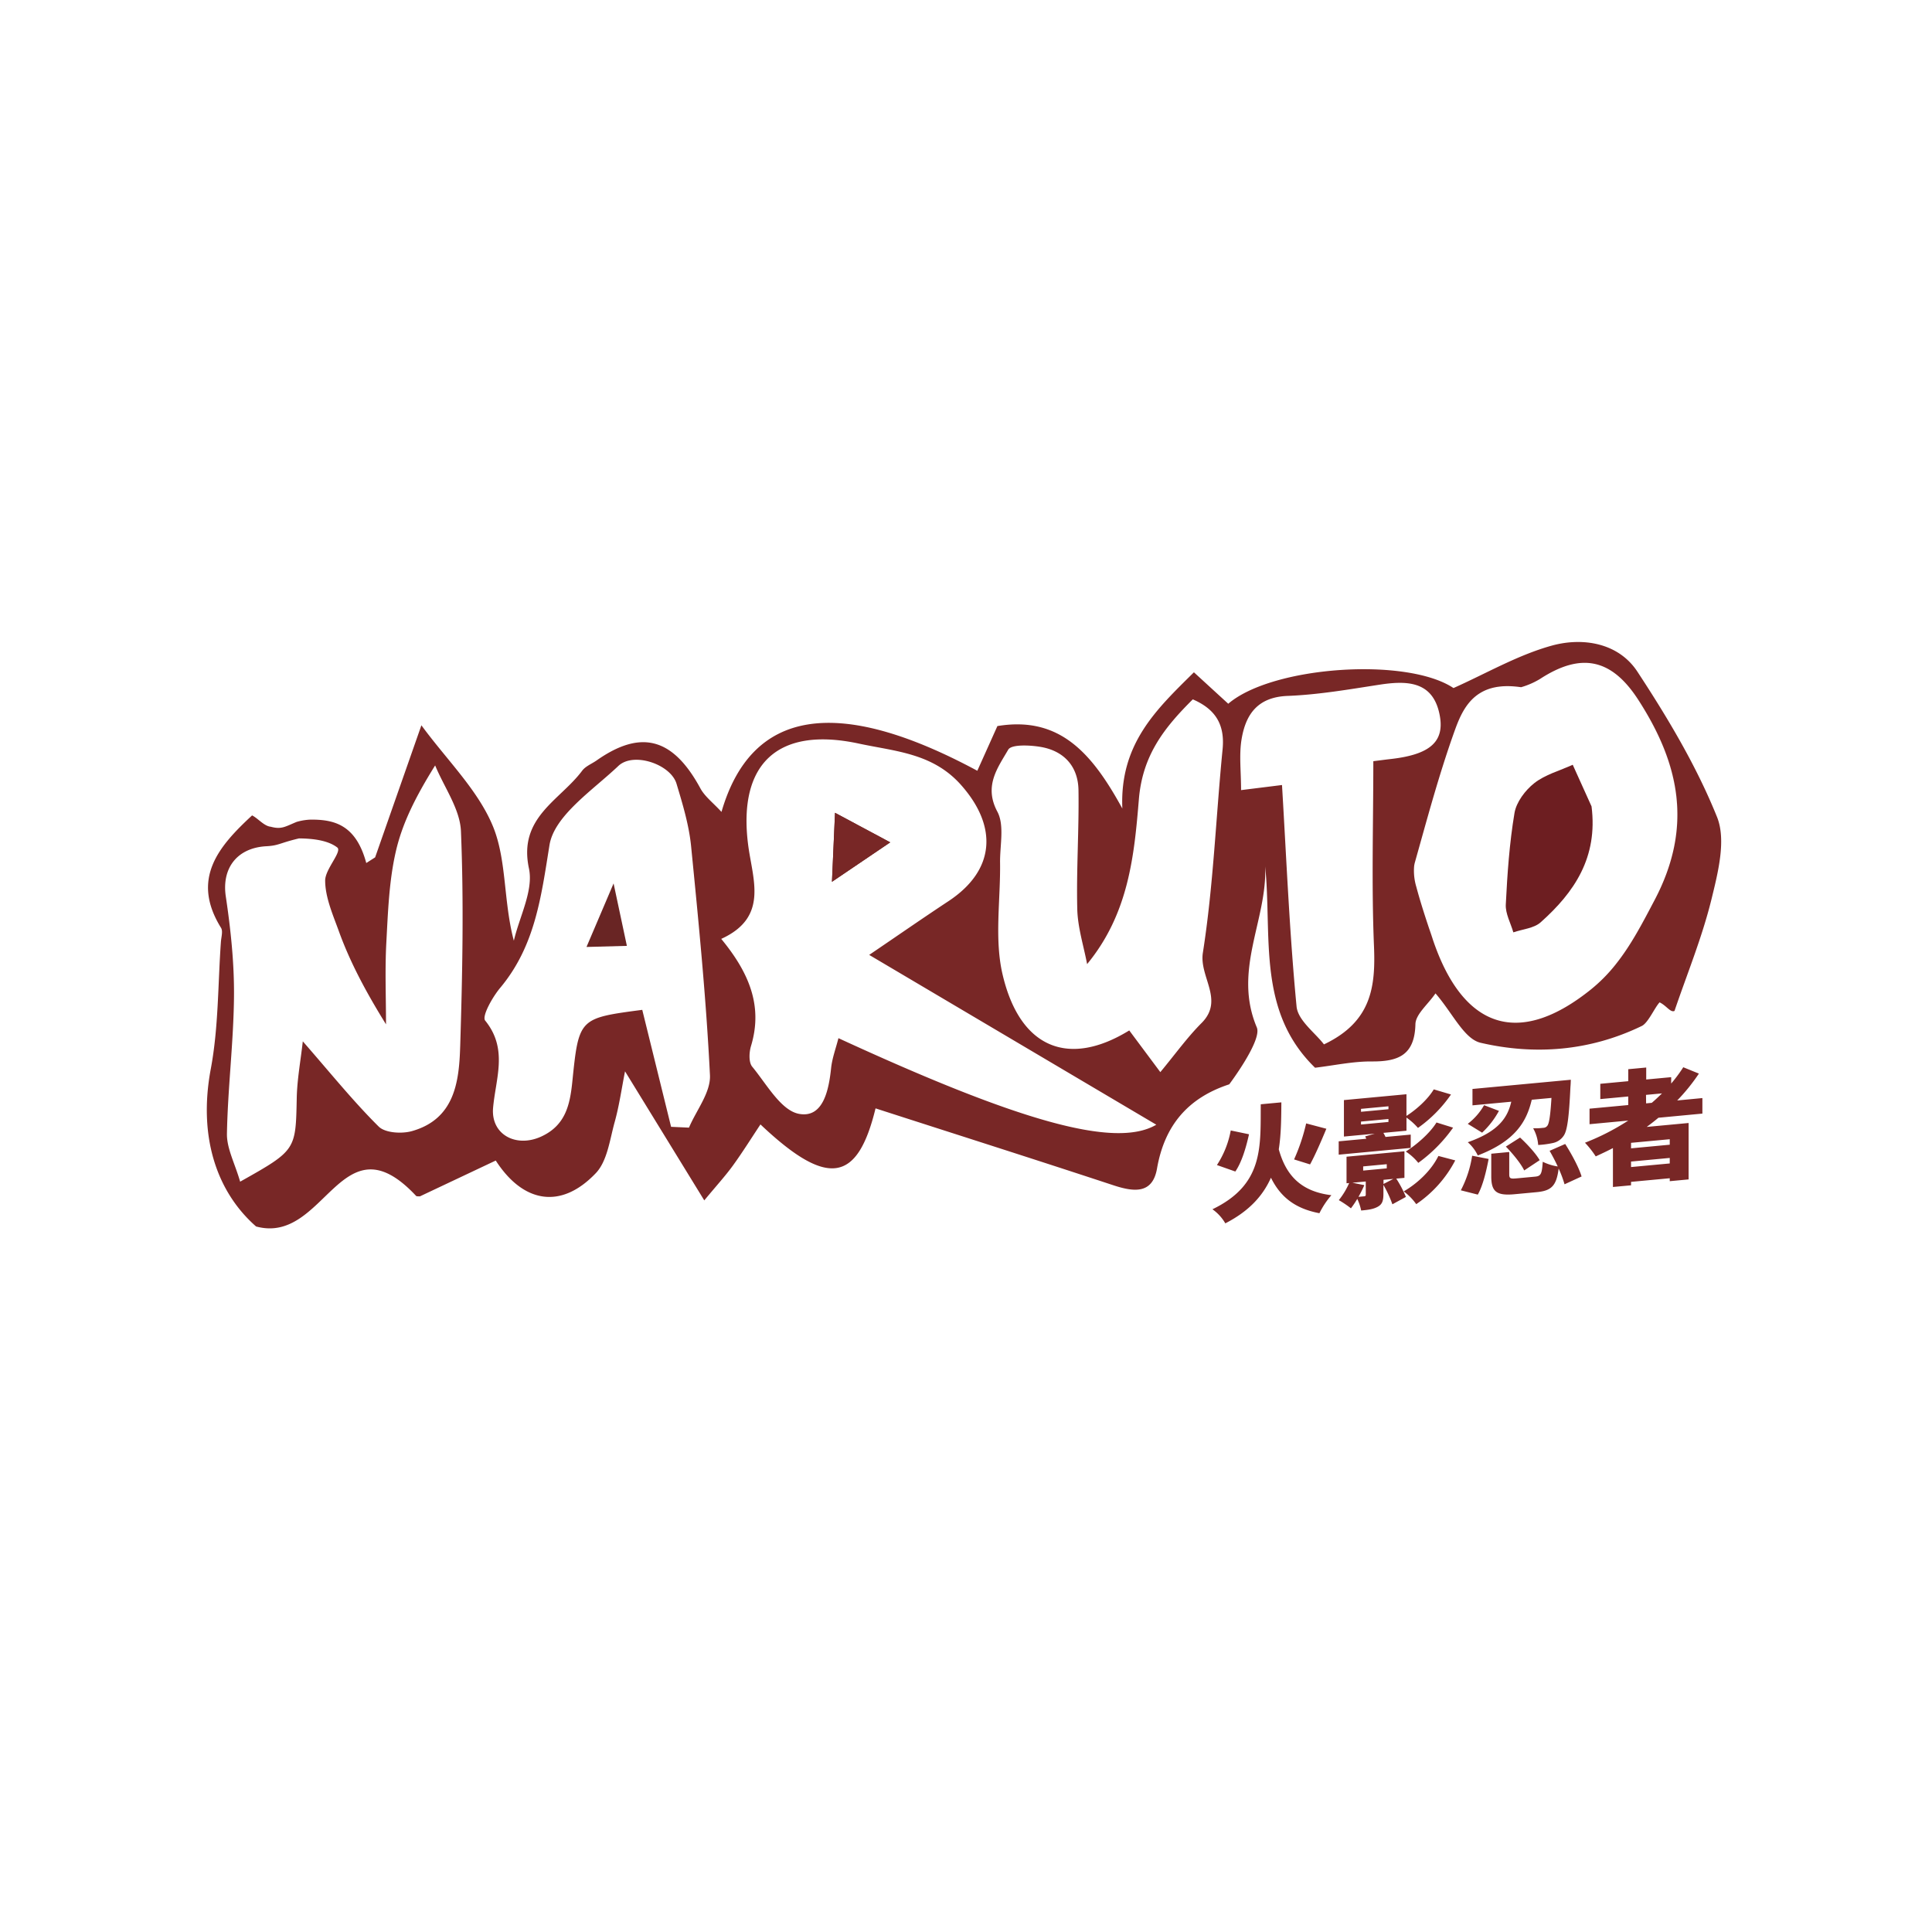 <?xml version="1.0" standalone="no"?><!DOCTYPE svg PUBLIC "-//W3C//DTD SVG 1.1//EN" "http://www.w3.org/Graphics/SVG/1.1/DTD/svg11.dtd"><svg t="1727615907481" class="icon" viewBox="0 0 1024 1024" version="1.1" xmlns="http://www.w3.org/2000/svg" p-id="7145" xmlns:xlink="http://www.w3.org/1999/xlink" width="200" height="200"><path d="M471.84 446.46l-30.89 20.91 1.63-36.57 29.26 15.66zM332.26 501.33l-21.4 0.58 14.35-33.67 7.05 33.09z" fill="#692524" p-id="7146"></path><path d="M442.58 430.8s-1 23.22-1.62 36.57l30.88-20.91z" fill="#782726" p-id="7147"></path><path d="M910.05 433c-10.87-27-26.12-52.53-42.19-77-10-15.26-28.93-18.38-45.48-13.78-18 5-34.74 14.77-52 22.46-24.71-16.5-95.96-11.74-119.38 8.32-5.81-5.31-11.69-10.7-18.2-16.67-19.8 19.58-39.39 37.81-37.94 72.2-15.91-29-33-49.2-66.22-43.7L518 408.52c-74.54-40.12-119.8-32.58-135.6 21.81-4.42-4.84-8.83-8.13-11.2-12.51-14.48-26.69-31.35-31.38-55-14.76-2.57 1.8-5.86 3.05-7.64 5.43-11.74 15.78-34 24.7-28.21 51.79 2.49 11.68-5 25.48-8 38.32-5.57-20.91-3.72-42.53-11-60.44-7.9-19.32-24.38-35.17-38-53.74-8.83 25.19-16.68 47.58-24.52 70l-4.7 3c-5.46-20.32-17-23.11-29.58-23a30.11 30.11 0 0 0-7.37 1.22c-6.12 2.54-8 4.08-13.7 2.54-3.54-0.33-6.75-4.47-9.87-6-17.61 16.31-32.61 33.55-16.46 59.59 1.1 1.78 0.12 4.91-0.06 7.41-1.61 22.48-1.24 45.35-5.37 67.37-6.84 36.53 3.5 65.51 24 83.5 36.75 10 45-58.76 84.82-16.2 0.32 0.34 1.21 0.17 2 0.26l40.22-19c14.36 22.29 34.38 26.24 53 6.72 6.12-6.4 7.42-17.7 10-27 2.45-8.77 3.71-17.87 5.52-27l42 68.4c6.58-7.95 11.23-13 15.25-18.56 5.07-7 9.63-14.33 14.53-21.7 35.67 33.75 51.45 30.69 61-8.51C506 601 548.06 614.35 590 628.18c10.78 3.55 20.85 4.93 23.24-8.83 4-22.91 16.45-37.47 38.28-44.63 0 0 17.53-23.25 14.62-30.15-12.84-30.41 5.58-56.91 4.43-85.38 3.73 37.23-4.48 76.67 26.44 106.73 10.15-1.21 20.1-3.4 30-3.33 14.11 0.1 22.8-3.33 23.19-19.74 0.12-5.28 6.59-10.42 10.64-16.33 9.1 10.48 15.16 24.14 23.93 26.18 28.8 6.67 58 4.37 85.42-8.92 3.4-1.65 6.84-9.8 9.43-12.51 3.72 1.79 5.72 5.54 7.9 4.54 6.54-19.28 14.57-38.79 19.55-59 3.49-14.26 7.93-31.54 2.98-43.81zM243.9 554.79c-0.57 18.74-3 38.34-25.57 44.72-5.39 1.52-14.22 1-17.66-2.45-13.54-13.45-25.57-28.42-40.18-45.13-1.16 10.34-3 20.14-3.21 30-0.56 27.69-0.29 27.69-30 44.38-2.81-9.72-7.12-17.6-7-25.41 0.45-24.29 3.52-48.55 3.74-72.83 0.15-17.63-1.73-35.42-4.34-52.9-2.22-14.76 5.7-25.57 21-26.62 7.26-0.35 7-1.61 17.79-4.18 6.95 0.06 15.23 0.9 20.28 4.81 2.73 2.11-6.42 11.49-6.41 17.5 0 9 4.28 18.62 7.18 26.67 6.12 17 14.81 33 25.07 49.57 0-14.38-0.6-28.81 0.16-43.15 0.87-16.17 1.42-32.61 5-48.28 3.4-15 10.47-29.11 20.88-45.81 4.78 11.64 13.21 23.13 13.68 34.94 1.56 37.98 0.77 76.12-0.41 114.17z m121.27 42.88l-9.48-0.43q-7.63-31-15.28-62c-33.49 4.42-33.64 4.4-37.06 38-1.26 12.27-3.55 23.2-16.48 29.15-13.28 6.1-26.81-1-25.52-15.3 1.42-15.74 8-31.13-4.2-46.16-1.84-2.28 3.82-12.4 7.93-17.31 18.53-22.16 21.73-48.13 26.15-75.66 2.5-15.61 22.82-29 36.52-42 8-7.59 27.72-0.9 30.82 9.43 3.26 10.83 6.6 21.88 7.72 33.05 4 40.41 8 80.87 10 121.4 0.45 9.16-7.2 18.56-11.12 27.83z m79.22-47.42c-1.37 5.42-3.32 10.55-3.88 15.83-1.23 11.77-4.24 26.65-17 24.29-9.57-1.77-17.18-15.75-24.82-25-1.92-2.32-1.66-7.58-0.63-11 6.43-21.26-1.12-38.95-15.79-56.74 25.35-11.55 16.57-31.59 14.24-50-5.47-43.1 15.95-62.74 58.77-53.5 19.28 4.15 39.12 5 54.16 22 19.52 22.05 18 45.15-6.7 61.49-13.39 8.84-26.58 18-42.05 28.5l152.17 90c-22.03 12.99-74.07-2.41-168.47-45.87zM648 397.14c-3.56 36-4.86 72.26-10.46 107.88-2 12.84 11.53 25-0.71 37.23-7.5 7.51-13.75 16.26-21.83 26l-16.47-22.1c-32.15 19.78-58 9.48-67.15-29.7-4.4-18.82-1.05-39.41-1.32-59.2-0.13-9.13 2.42-19.82-1.44-27.06-7.25-13.61 0.16-23.18 5.76-32.85 1.66-2.86 11.18-2.43 16.78-1.53 12.62 2 20.27 10.24 20.46 23 0.33 21-1.16 42.08-0.64 63.1 0.24 9.73 3.38 19.4 5.21 29.09 22.16-26.89 25-57.87 27.46-87.62 2-23.28 13.54-37.78 28.56-52.71 12.15 5.25 17.06 13.47 15.79 26.47z m88.61 5.22c-1.85 0.2-3.7 0.46-8.72 1.09 0 33.34-1 65.7 0.35 98 0.88 21.52-1.24 40.11-26.52 52.1-4.64-6.12-13.8-12.7-14.51-20.08-3.74-38.81-5.34-77.82-7.72-117.39l-21.7 2.7c0-10-1.09-18.62 0.25-26.83 2.17-13.28 8.48-22.49 24.45-23.1 16.25-0.63 32.45-3.44 48.57-5.93 13.93-2.14 27.48-2.16 31.57 14.15 3.95 15.84-4.31 22.93-26.04 25.29zM877 477c-6.39 12.15-12.42 23.83-20.54 34-0.11 0.15-0.22 0.3-0.34 0.44l-0.23 0.28a83.88 83.88 0 0 1-12.69 12.73c-36.77 29.54-64.5 20.86-80.6-18q-1.62-3.93-3.09-8.25-1-3.09-2.08-6.18c-2.43-7.28-4.78-14.6-6.76-22a29.5 29.5 0 0 1-1.16-10.86 15 15 0 0 1 0.39-2c4.74-16.81 9.31-33.7 14.56-50.35 2.14-6.78 4.38-13.53 6.8-20.21 2.71-7.48 6.25-15.14 13.53-19.44 5-3 11.84-4.33 21.41-2.92a41.58 41.58 0 0 0 10-4.35c21.91-14.28 38.08-10.83 52.27 11.23C890.2 404.86 897.36 438.27 877 477z" fill="#782726" p-id="7148"></path><path d="M764.48 406.74c-5.25 16.65-9.82 33.54-14.56 50.35a15 15 0 0 0-0.39 2 15 15 0 0 1 0.39-2c4.74-16.81 9.31-33.7 14.56-50.35zM856.14 511.43l-0.23 0.28zM757.45 492q1 3.09 2.08 6.18 1.47 4.32 3.09 8.25-1.62-3.93-3.09-8.25-1.05-3.1-2.08-6.18zM816.18 359.82a41.58 41.58 0 0 1-10 4.35c-9.57-1.41-16.38-0.05-21.41 2.92 5-3 11.84-4.33 21.41-2.92a41.58 41.58 0 0 0 10-4.35c21.91-14.28 38.08-10.82 52.26 11.23 21.75 33.81 28.92 67.22 8.56 105.95-6.39 12.15-12.42 23.83-20.54 34 8.12-10.2 14.15-21.88 20.54-34 20.34-38.69 13.18-72.1-8.57-105.91-14.17-22.09-30.34-25.55-52.25-11.27z" fill="#782726" p-id="7149"></path><path d="M833.58 405.34c-6.87 3.13-14.58 5.2-20.35 9.72-4.82 3.78-9.54 10.06-10.52 15.86-2.68 16-3.8 32.29-4.61 48.51-0.24 4.83 2.59 9.82 4 14.74 4.88-1.7 10.9-2.13 14.45-5.3 17.9-15.93 30.44-34.44 27-61.46z" fill="#6D1E21" p-id="7150"></path><path d="M679.15 584.27c-0.06 8.5-0.12 16.94-1.37 24.9 3.79 13.66 11.6 22.33 27.88 24.31a44.8 44.8 0 0 0-6.34 9.55c-13.1-2.48-20.72-8.77-25.69-18.81-4.16 9.34-11.36 17.6-24.19 24.18a23.5 23.5 0 0 0-6.82-7.46c27.24-13.12 25.44-33.06 25.61-55.65zM662 601.19c-1.58 7.08-3.82 14.75-7.25 19.74L645 617.5a49.75 49.75 0 0 0 7.32-18.33z m41-2.93c-2.83 6.81-6 14.12-8.64 18.9l-8.47-2.64a101.42 101.42 0 0 0 6.4-19.09zM747.71 608.41L709.54 612v-7.07l14.62-1.37c-0.2-0.43-0.4-0.87-0.6-1.24l5.09-1.45-16.34 1.53v-19.33l33.14-3.1v11.48c5.36-3.42 11.37-8.84 14.48-14.06l9.13 2.71a70.92 70.92 0 0 1-17.51 17.72 32.92 32.92 0 0 0-6.09-5.46v6.94l-12.24 1.14a21.15 21.15 0 0 1 1.13 2.17l13.36-1.25z m-7.66 16.28a61.37 61.37 0 0 1 5.11 9.7L738 638.3a64 64 0 0 0-4.76-10.3v4.6c0 3.7-0.52 5.63-3 7s-5.29 1.66-8.79 2a27.8 27.8 0 0 0-2.06-6.17 48.83 48.83 0 0 1-3.37 5 53.33 53.33 0 0 0-6.42-4.33 39.34 39.34 0 0 0 5.48-9.07l-1.39 0.13v-14.08l30.69-2.87v14.08z m-16.93 3.46a62.84 62.84 0 0 1-3.1 6.2l3-0.28c0.66-0.07 0.86-0.28 0.86-0.86v-7l-7.08 0.67z m-1.76-38.88l14.55-1.36v-1.55l-14.55 1.36z m0 6.75l14.55-1.36v-1.56l-14.55 1.36z m1.15 24.41l12.5-1.17v-2.21l-12.5 1.17z m16 4.41l-5.23 0.49v2.2z m32.8-9.81a63.42 63.42 0 0 1-20.68 23.2 30.25 30.25 0 0 0-6.62-6.77c7.33-4.26 14.6-11.1 18.37-18.78z m-1.14-17.35a79.93 79.93 0 0 1-18.44 18.66 29 29 0 0 0-6.62-6c5.75-3.65 12.75-9.69 16.26-15.4zM774.27 630.89a58.55 58.55 0 0 0 6-18.33l8.73 1.71c-1.25 6.61-3.09 14.24-5.73 18.9z m20.2-42.1a45.49 45.49 0 0 1-8.92 11.54l-7.61-4.67a32.85 32.85 0 0 0 8.65-9.89z m17.39-5.9c-2.7 11.4-8.51 21.81-28.61 29.52a21.31 21.31 0 0 0-5.3-7c17-5.93 21.22-13.65 23.06-21.48l-20.57 1.93v-8.69l52.12-4.88s-0.06 2.54-0.19 3.72c-0.77 16.41-1.69 23.44-3.68 26.09a9.07 9.07 0 0 1-5.48 3.69 48.69 48.69 0 0 1-7.94 1.07 21.2 21.2 0 0 0-2.67-8.86 33.33 33.33 0 0 0 5.3-0.23 2.71 2.71 0 0 0 2.24-1.12c0.93-1.19 1.59-5.27 2.17-14.73z m17.38 44.81a58.92 58.92 0 0 0-3.12-8.34c-1.18 9.19-3.82 11.78-11.69 12.51l-11.32 1.06c-10.12 1-12.7-1.41-12.71-9.51v-11.93l9.53-0.9v11.81c0 2.27 0.6 2.47 4.23 2.13l9.53-0.89c3-0.29 3.57-1.37 4-7.89a26.8 26.8 0 0 0 7.94 2.5c-1.32-2.86-2.85-5.77-4.31-8.29l8.27-3.63c3.38 5.33 7.22 12.36 8.68 17.22z m-23.58-24.78c3.78 3.48 8.35 8.43 10.4 12l-8.2 5.44c-1.72-3.6-6-8.84-9.73-12.65zM879 592.43c-2 1.68-4.1 3.3-6.21 4.86l22.21-2.08v29.9l-10 0.94v-1.56l-20.51 1.92v1.82l-9.6 0.89V608.5c-3 1.58-6.08 3-9.12 4.42a49.39 49.39 0 0 0-5.7-7.25A125.59 125.59 0 0 0 863 593.93l-20.51 1.92v-8.23L863 585.7v-4.54l-14.81 1.38v-8.1l14.82-1.39v-6.35l9.52-0.89v6.35l13.23-1.24v3.38a77.77 77.77 0 0 0 6.41-8.64l8.28 3.37a100.67 100.67 0 0 1-11.5 14.24L902.3 582v8.23z m6 11.38l-20.51 1.91v2.92l20.51-1.92z m0 12.84v-2.92l-20.51 1.92v2.91z m-12.53-31.84l3-0.29c1.91-1.6 3.7-3.33 5.42-5l-8.47 0.79z" fill="#782726" p-id="7151"></path></svg>